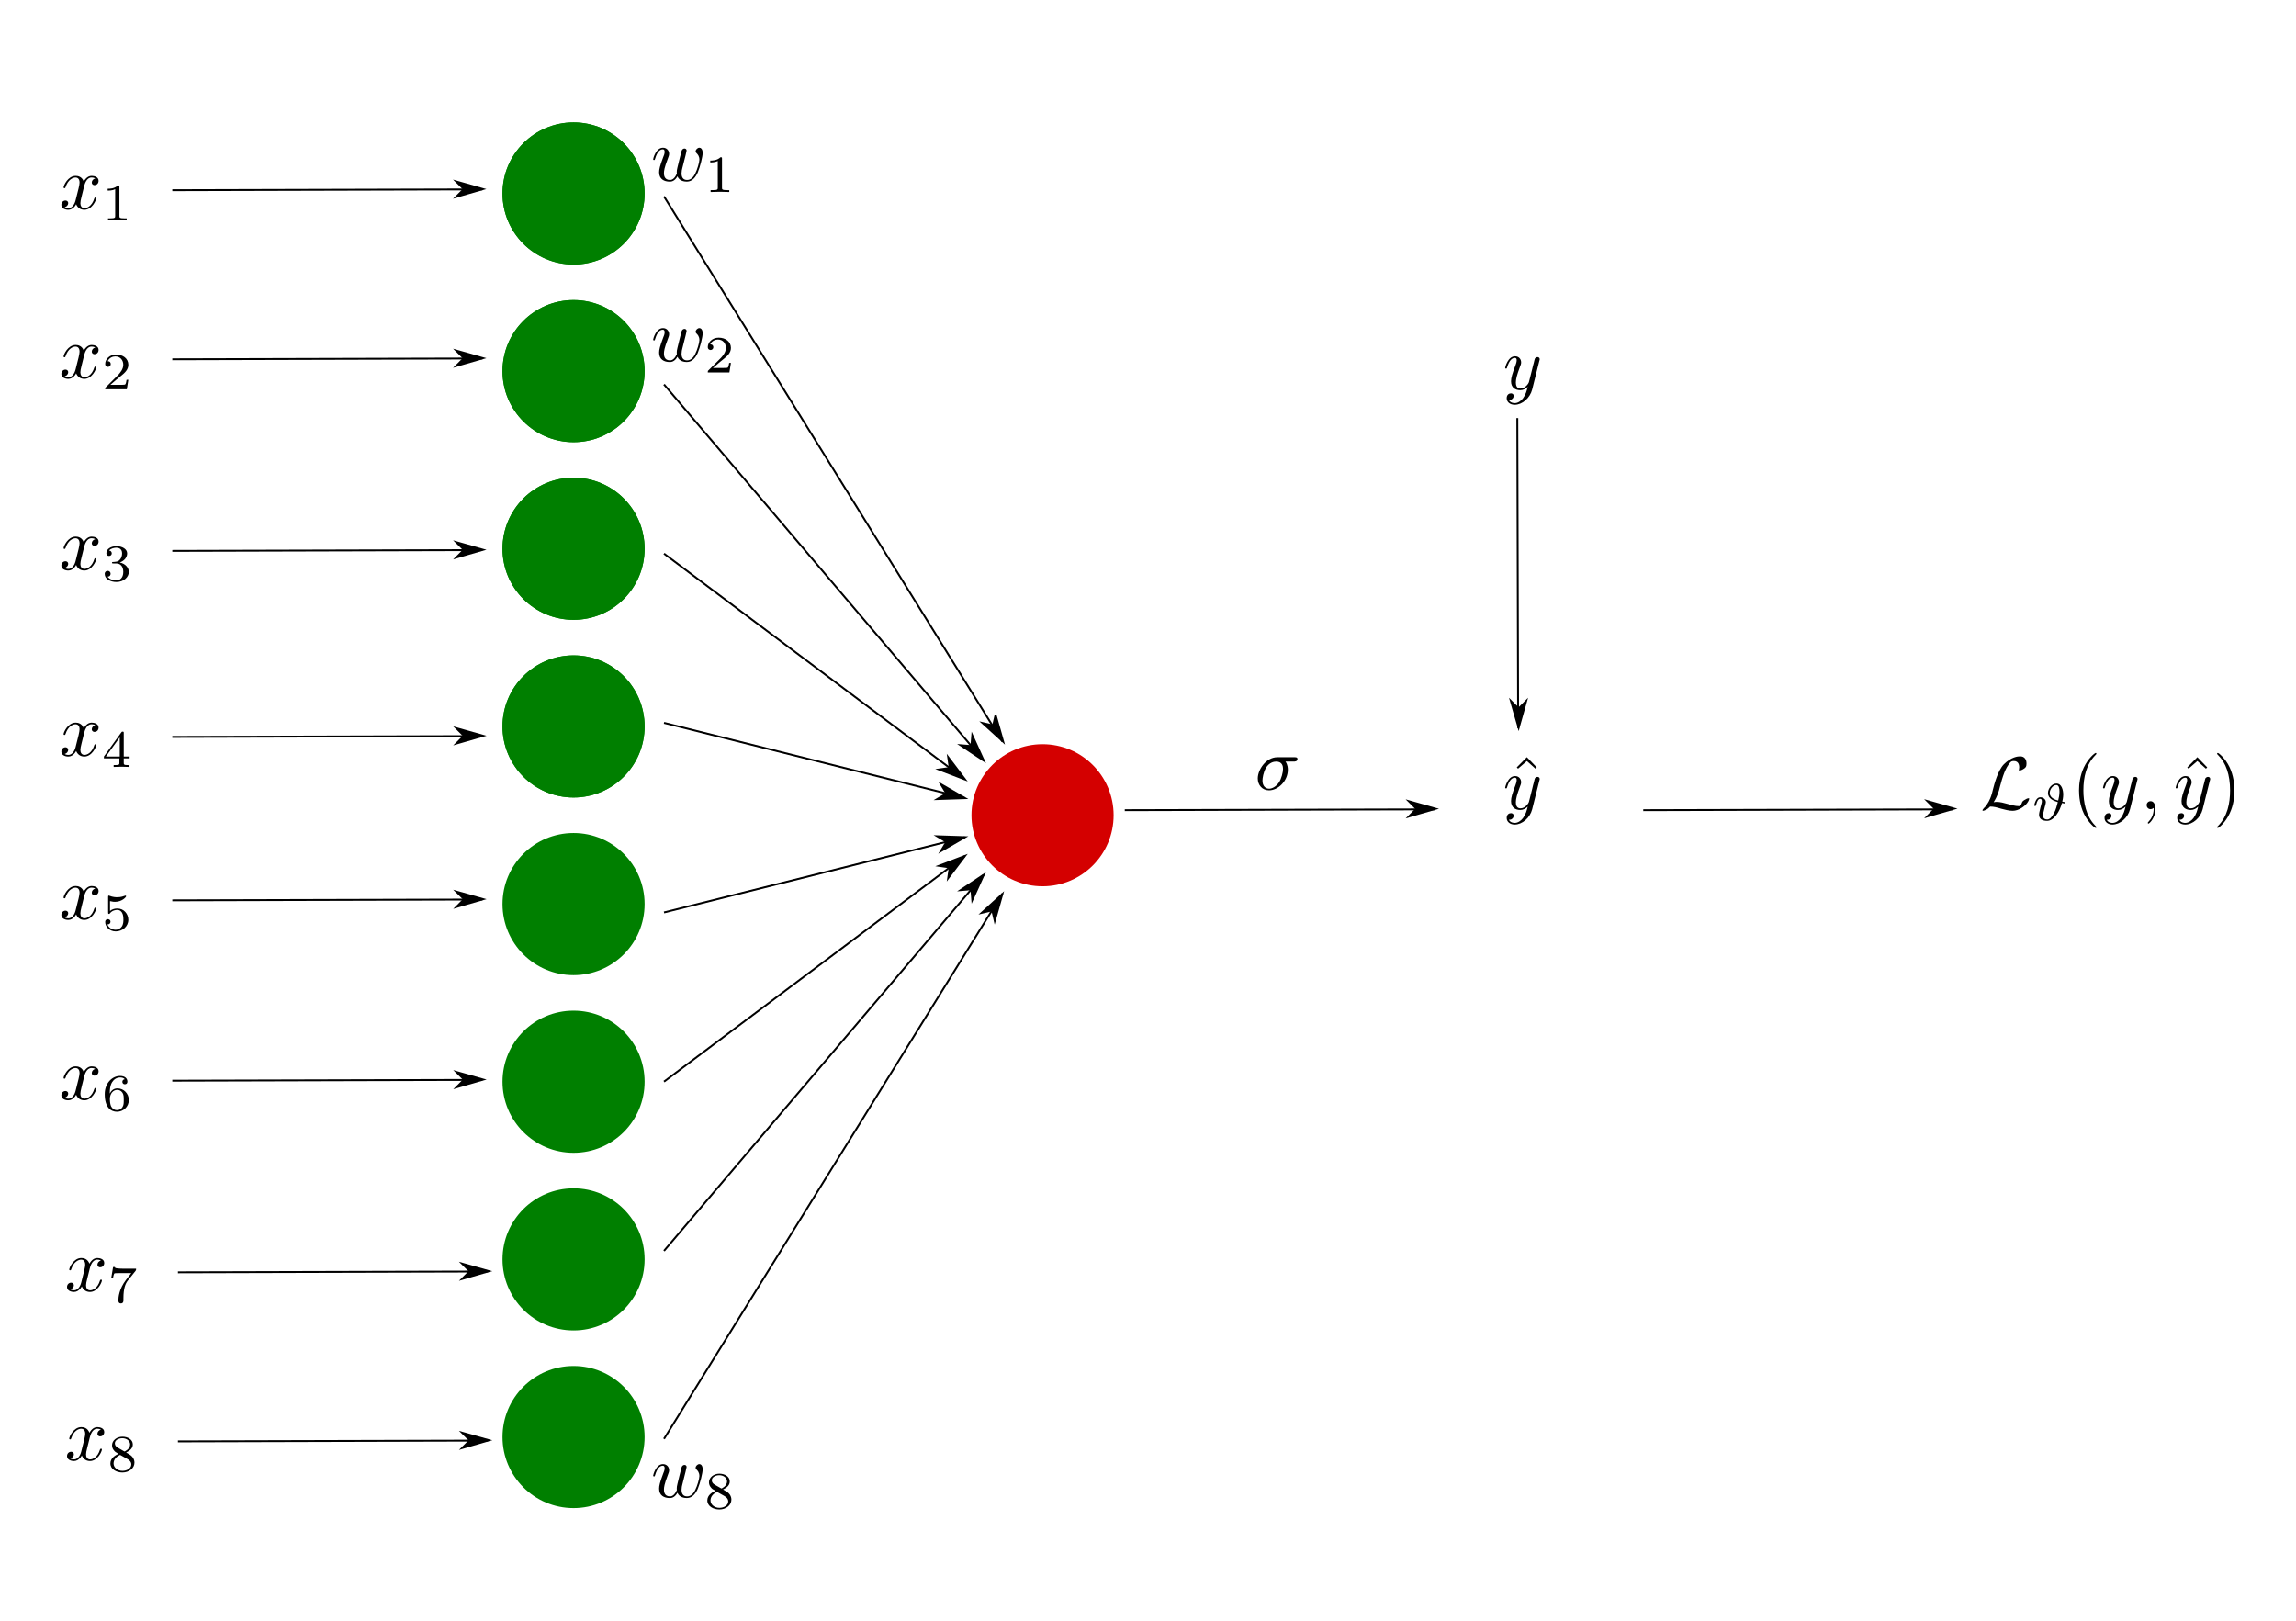 <?xml version="1.0" encoding="UTF-8" standalone="no"?>
<svg
   xmlns:dc="http://purl.org/dc/elements/1.1/"
   xmlns:cc="http://creativecommons.org/ns#"
   xmlns:rdf="http://www.w3.org/1999/02/22-rdf-syntax-ns#"
   xmlns:svg="http://www.w3.org/2000/svg"
   xmlns="http://www.w3.org/2000/svg"
   xmlns:xlink="http://www.w3.org/1999/xlink"
   xmlns:sodipodi="http://sodipodi.sourceforge.net/DTD/sodipodi-0.dtd"
   xmlns:inkscape="http://www.inkscape.org/namespaces/inkscape"
   width="8.5in"
   height="6in"
   viewBox="0 0 612 432"
   version="1.2"
   id="svg14985"
   sodipodi:docname="test.svg"
   inkscape:version="0.92.4 (5da689c313, 2019-01-14)">
  <sodipodi:namedview
     pagecolor="#ffffff"
     bordercolor="#666666"
     borderopacity="1"
     objecttolerance="10"
     gridtolerance="10"
     guidetolerance="10"
     inkscape:pageopacity="0"
     inkscape:pageshadow="2"
     inkscape:window-width="1920"
     inkscape:window-height="1017"
     id="namedview14987"
     showgrid="false"
     inkscape:zoom="0.59465202"
     inkscape:cx="181.76707"
     inkscape:cy="475.23324"
     inkscape:window-x="-8"
     inkscape:window-y="-8"
     inkscape:window-maximized="1"
     inkscape:current-layer="surface5701583"
     units="in"
     width="7.5in" />
  <defs
     id="defs14760">
    <g
       id="g14579">
      <symbol
         overflow="visible"
         id="glyph0-0"
         style="overflow:visible">
        <path
           style="stroke:none"
           d=""
           id="path14471"
           inkscape:connector-curvature="0" />
      </symbol>
      <symbol
         overflow="visible"
         id="glyph0-1"
         style="overflow:visible">
        <path
           style="stroke:none"
           d="m 0.766,-3.734 c 0.203,-0.391 0.562,-0.656 1.031,-0.656 0.594,0 1.047,0.484 1.047,1.125 0,0.719 -0.578,1.266 -1.062,1.734 -0.375,0.375 -0.766,0.75 -1.125,1.109 l -0.141,0.125 C 0.469,-0.234 0.438,-0.203 0.438,-0.125 c 0,0.047 0,0.078 0,0.125 h 2.875 L 3.516,-1.281 H 3.281 C 3.25,-1.078 3.219,-0.734 3.094,-0.656 3.047,-0.625 2.938,-0.609 2.812,-0.609 H 2.578 c -0.25,0 -0.484,0 -0.719,0 h -0.719 c 0.453,-0.422 0.922,-0.812 1.422,-1.188 0.453,-0.359 0.953,-0.812 0.953,-1.469 0,-0.953 -0.875,-1.375 -1.625,-1.375 -0.688,0 -1.453,0.484 -1.453,1.25 C 0.438,-3.156 0.594,-3 0.812,-3 c 0.203,0 0.359,-0.156 0.359,-0.359 0,-0.25 -0.203,-0.375 -0.406,-0.375 z m 0,0"
           id="path14474"
           inkscape:connector-curvature="0" />
      </symbol>
      <symbol
         overflow="visible"
         id="glyph0-2"
         style="overflow:visible">
        <path
           style="stroke:none"
           d="m 0.422,-4.766 v 0.25 c 0.094,0 0.172,0 0.266,0 0.234,0 0.469,0.031 0.469,0.281 0,0.047 -0.016,0.078 -0.016,0.125 v 3.375 c 0,0.438 -0.422,0.469 -0.719,0.469 V 0 H 2.125 v -0.266 c -0.312,0 -0.719,-0.031 -0.719,-0.5 0,-0.062 0,-0.125 0,-0.172 L 1.422,-4.453 C 1.453,-4.312 1.516,-4.188 1.578,-4.062 2.125,-2.797 2.656,-1.516 3.203,-0.234 3.234,-0.141 3.281,0 3.406,0 c 0.125,-0.016 0.172,-0.156 0.203,-0.266 0.562,-1.25 1.078,-2.531 1.625,-3.797 0.062,-0.156 0.125,-0.297 0.188,-0.453 v 3.812 c 0,0.062 0,0.109 0,0.156 0,0.266 -0.234,0.297 -0.469,0.297 -0.094,0 -0.172,-0.016 -0.25,-0.016 V 0 h 0.812 L 5.906,-0.031 H 6.438 L 6.719,0 V -0.266 C 6.641,-0.266 6.547,-0.25 6.453,-0.25 6.219,-0.25 6,-0.281 6,-0.547 v -3.562 c 0,-0.047 0,-0.078 0,-0.125 0,-0.25 0.25,-0.281 0.484,-0.281 0.078,0 0.172,0 0.234,0 v -0.25 H 5.438 c -0.094,0 -0.141,0.062 -0.188,0.141 l -0.078,0.172 c -0.469,1.156 -0.969,2.297 -1.453,3.438 C 3.672,-0.906 3.609,-0.781 3.578,-0.672 3.438,-0.969 3.328,-1.281 3.188,-1.578 2.781,-2.531 2.391,-3.484 1.984,-4.438 L 1.906,-4.609 C 1.875,-4.703 1.812,-4.766 1.719,-4.766 Z m 0,0"
           id="path14477"
           inkscape:connector-curvature="0" />
      </symbol>
      <symbol
         overflow="visible"
         id="glyph0-3"
         style="overflow:visible">
        <path
           style="stroke:none"
           d="M 0.312,-0.266 V 0 h 1.547 v -0.266 c -0.188,0 -0.5,-0.062 -0.5,-0.312 0,-0.188 0.141,-0.391 0.203,-0.578 0.094,-0.203 0.125,-0.438 0.266,-0.438 H 3.719 C 3.75,-1.5 3.797,-1.406 3.828,-1.312 c 0.062,0.188 0.156,0.391 0.234,0.578 l 0.062,0.188 c 0.016,0.031 0.016,0.062 0.016,0.094 0,0.188 -0.312,0.188 -0.516,0.188 H 3.594 V 0 H 4.438 l 0.141,-0.031 h 0.719 L 5.547,0 V -0.266 H 5.344 c -0.156,0 -0.312,0 -0.406,-0.078 C 4.844,-0.438 4.812,-0.562 4.766,-0.688 c -0.531,-1.328 -1.047,-2.672 -1.578,-4 -0.047,-0.125 -0.078,-0.281 -0.25,-0.281 -0.188,0 -0.203,0.156 -0.25,0.281 -0.5,1.266 -1.047,2.547 -1.516,3.828 -0.172,0.5 -0.469,0.594 -0.859,0.594 z m 1.516,-1.578 0.891,-2.25 0.891,2.25 z m 0,0"
           id="path14480"
           inkscape:connector-curvature="0" />
      </symbol>
      <symbol
         overflow="visible"
         id="glyph0-4"
         style="overflow:visible">
        <path
           style="stroke:none"
           d="m 0.484,-4.719 -0.156,1.609 h 0.25 C 0.609,-3.469 0.625,-3.938 0.844,-4.188 1.062,-4.453 1.469,-4.469 1.812,-4.469 h 0.344 c 0.188,0 0.359,0.016 0.359,0.219 0,0.047 0,0.094 0,0.125 v 3.578 C 2.516,-0.312 2.344,-0.281 2.188,-0.281 2.031,-0.266 1.875,-0.266 1.719,-0.266 H 1.484 V 0 H 2.594 L 2.922,-0.031 H 3.812 L 4.188,0 V -0.266 H 3.703 c -0.281,0 -0.531,-0.016 -0.531,-0.281 V -4.125 c 0,-0.031 -0.016,-0.078 -0.016,-0.125 0,-0.219 0.219,-0.219 0.391,-0.219 h 0.312 c 0.328,0 0.75,0.016 0.984,0.281 0.203,0.266 0.219,0.703 0.25,1.078 h 0.25 L 5.188,-4.719 Z m 0,0"
           id="path14483"
           inkscape:connector-curvature="0" />
      </symbol>
      <symbol
         overflow="visible"
         id="glyph0-5"
         style="overflow:visible">
        <path
           style="stroke:none"
           d="m 0.391,-4.766 v 0.25 c 0.094,0 0.188,0 0.266,0 0.25,0 0.453,0.031 0.453,0.297 v 3.562 c 0,0.031 0,0.078 0,0.125 0,0.25 -0.234,0.281 -0.469,0.281 -0.094,0 -0.188,-0.016 -0.25,-0.016 V 0 h 2.094 v -0.266 c -0.094,0 -0.188,0.016 -0.297,0.016 -0.219,0 -0.422,-0.047 -0.422,-0.312 V -2.359 H 4.094 V -0.562 c 0,0.281 -0.219,0.297 -0.5,0.297 H 3.375 V 0 H 5.484 V -0.266 C 5.391,-0.266 5.312,-0.25 5.219,-0.25 4.984,-0.25 4.75,-0.281 4.75,-0.531 c 0,-0.047 0.016,-0.094 0.016,-0.125 v -3.562 c 0,-0.266 0.219,-0.297 0.453,-0.297 0.094,0 0.188,0 0.266,0 v -0.25 H 3.375 v 0.25 c 0.109,0 0.203,0 0.297,0 0.234,0 0.422,0.031 0.422,0.297 v 1.609 H 1.766 V -4.219 C 1.766,-4.484 2,-4.516 2.281,-4.516 h 0.203 v -0.25 z m 0,0"
           id="path14486"
           inkscape:connector-curvature="0" />
      </symbol>
      <symbol
         overflow="visible"
         id="glyph0-6"
         style="overflow:visible">
        <path
           style="stroke:none"
           d="m 0.359,-4.766 v 0.25 c 0.094,0 0.203,0 0.297,0 0.25,0 0.453,0.031 0.453,0.297 v 3.672 c 0,0.25 -0.234,0.297 -0.469,0.297 -0.094,0 -0.203,-0.016 -0.281,-0.016 V 0 h 2.156 v -0.266 c -0.062,0 -0.172,0.016 -0.25,0.016 -0.297,0 -0.5,-0.031 -0.5,-0.312 v -3.656 c 0,-0.266 0.234,-0.297 0.469,-0.297 0.094,0 0.203,0 0.281,0 v -0.25 h -0.875 l -0.156,0.031 H 0.656 Z m 0,0"
           id="path14489"
           inkscape:connector-curvature="0" />
      </symbol>
      <symbol
         overflow="visible"
         id="glyph0-7"
         style="overflow:visible">
        <path
           style="stroke:none"
           d="m 0.391,-4.734 v 0.25 C 0.469,-4.484 0.562,-4.5 0.656,-4.5 c 0.25,0 0.453,0.047 0.453,0.297 0,0.031 0,0.078 0,0.125 v 3.531 C 1.109,-0.281 0.875,-0.25 0.641,-0.25 0.562,-0.25 0.469,-0.266 0.391,-0.266 V 0 h 4.375 l 0.312,-1.844 H 4.844 c -0.125,0.609 -0.203,1.328 -1,1.516 -0.234,0.062 -0.484,0.062 -0.719,0.062 H 2.047 C 1.875,-0.266 1.766,-0.297 1.766,-0.5 V -2.344 H 2.5 c 0.25,0 0.531,0.016 0.688,0.234 0.094,0.141 0.109,0.344 0.109,0.516 v 0.062 H 3.531 v -1.875 H 3.297 v 0.062 c 0,0.188 -0.016,0.375 -0.109,0.516 C 3.031,-2.609 2.75,-2.594 2.5,-2.594 H 1.766 v -1.672 c 0,-0.188 0.109,-0.219 0.266,-0.219 h 1.062 c 0.531,0 1.094,0.031 1.375,0.609 0.094,0.234 0.125,0.484 0.156,0.734 H 4.859 L 4.656,-4.734 Z m 0,0"
           id="path14492"
           inkscape:connector-curvature="0" />
      </symbol>
      <symbol
         overflow="visible"
         id="glyph0-8"
         style="overflow:visible">
        <path
           style="stroke:none"
           d="m 0.391,-4.766 v 0.25 c 0.094,0 0.188,0 0.297,0 0.219,0 0.422,0.031 0.422,0.297 V -1.5 C 1.156,-0.484 2.125,0.125 3.094,0.125 3.922,0.125 4.625,-0.547 4.75,-1.344 4.766,-1.469 4.766,-1.578 4.766,-1.703 V -4 c 0,-0.484 0.391,-0.516 0.719,-0.516 v -0.25 h -1.688 v 0.25 c 0.312,0 0.719,0.047 0.719,0.516 v 2.266 c 0,0.766 -0.422,1.609 -1.5,1.609 -0.562,0 -1.016,-0.375 -1.188,-0.922 -0.047,-0.219 -0.062,-0.438 -0.062,-0.656 V -4.219 c 0,-0.266 0.219,-0.297 0.453,-0.297 0.094,0 0.188,0 0.266,0 v -0.25 z m 0,0"
           id="path14495"
           inkscape:connector-curvature="0" />
      </symbol>
      <symbol
         overflow="visible"
         id="glyph0-9"
         style="overflow:visible">
        <path
           style="stroke:none"
           d="m 0.391,-4.766 v 0.25 c 0.094,0 0.188,0 0.266,0 0.25,0 0.453,0.031 0.453,0.297 v 3.562 c 0,0.031 0,0.078 0,0.125 0,0.25 -0.219,0.281 -0.453,0.281 -0.094,0 -0.188,-0.016 -0.266,-0.016 V 0 h 2.094 V -0.266 C 2.406,-0.266 2.312,-0.25 2.219,-0.25 1.984,-0.25 1.766,-0.281 1.766,-0.531 v -1.125 c 0,-0.109 0.172,-0.203 0.266,-0.281 l 0.422,-0.359 c 0.078,-0.078 0.188,-0.141 0.25,-0.219 0.125,0.156 0.25,0.328 0.375,0.484 0.344,0.438 0.672,0.891 1.031,1.328 0.047,0.078 0.109,0.156 0.125,0.234 C 4.234,-0.266 4,-0.266 3.875,-0.266 V 0 h 0.844 l 0.141,-0.031 h 0.625 L 5.703,0 v -0.266 c -0.156,0 -0.328,0 -0.469,-0.062 -0.266,-0.125 -0.453,-0.469 -0.656,-0.734 -0.422,-0.547 -0.844,-1.078 -1.25,-1.641 l -0.109,-0.125 C 3.203,-2.844 3.172,-2.875 3.172,-2.906 c 0,-0.047 0.375,-0.328 0.547,-0.469 0.203,-0.172 0.406,-0.344 0.609,-0.516 0.391,-0.344 0.75,-0.625 1.281,-0.625 v -0.25 H 4.844 L 4.328,-4.75 4.047,-4.766 v 0.25 c 0.125,0 0.266,0.062 0.266,0.203 v 0.031 C 4.25,-4.078 4.016,-3.953 3.875,-3.828 c -0.719,0.594 -1.406,1.188 -2.109,1.797 v -2.172 c 0,-0.281 0.234,-0.312 0.484,-0.312 h 0.234 v -0.25 z m 0,0"
           id="path14498"
           inkscape:connector-curvature="0" />
      </symbol>
      <symbol
         overflow="visible"
         id="glyph0-10"
         style="overflow:visible">
        <path
           style="stroke:none"
           d="m 0.391,-4.766 v 0.25 c 0.094,0 0.188,0 0.266,0 0.25,0 0.453,0.031 0.453,0.297 v 3.562 c 0,0.031 0,0.078 0,0.125 0,0.25 -0.234,0.281 -0.469,0.281 -0.094,0 -0.188,-0.016 -0.25,-0.016 V 0 h 3.938 L 4.531,-1.844 H 4.297 c -0.078,0.75 -0.219,1.578 -1.578,1.578 H 2.047 c -0.156,0 -0.281,-0.016 -0.281,-0.219 V -4.219 c 0,-0.266 0.234,-0.297 0.453,-0.297 0.078,0 0.156,0 0.203,0 h 0.25 v -0.25 h -1 l -0.156,0.031 H 0.688 Z m 0,0"
           id="path14501"
           inkscape:connector-curvature="0" />
      </symbol>
      <symbol
         overflow="visible"
         id="glyph0-11"
         style="overflow:visible">
        <path
           style="stroke:none"
           d="M 3.031,-4.906 C 2.172,-4.797 1.391,-4.484 0.891,-3.719 0.625,-3.328 0.484,-2.859 0.484,-2.391 0.484,-0.984 1.719,0.125 3.156,0.125 4,0.125 4.859,-0.359 5.125,-1.203 c 0.031,-0.125 0.047,-0.266 0.062,-0.406 v -0.031 c 0,-0.078 -0.031,-0.141 -0.109,-0.141 -0.156,0 -0.109,0.125 -0.125,0.219 C 4.875,-0.703 4.094,-0.125 3.25,-0.125 2.703,-0.125 2.156,-0.344 1.781,-0.734 1.375,-1.172 1.219,-1.781 1.219,-2.375 c 0,-0.531 0.109,-1.062 0.422,-1.5 C 2,-4.359 2.625,-4.656 3.219,-4.656 c 0.875,0 1.562,0.688 1.703,1.516 C 4.938,-3.031 4.906,-2.906 5.062,-2.906 c 0.109,0 0.125,-0.047 0.125,-0.125 v -1.75 c 0,-0.062 0,-0.125 -0.094,-0.125 -0.172,0 -0.406,0.594 -0.5,0.594 C 4.562,-4.312 4.5,-4.391 4.453,-4.422 4.094,-4.719 3.656,-4.906 3.172,-4.906 c -0.047,0 -0.094,0 -0.141,0 z m 0,0"
           id="path14504"
           inkscape:connector-curvature="0" />
      </symbol>
      <symbol
         overflow="visible"
         id="glyph0-12"
         style="overflow:visible">
        <path
           style="stroke:none"
           d="M 0.672,-4.766 0.594,-3.156 h 0.234 c 0.016,-0.375 0.109,-0.766 0.375,-1.031 0.312,-0.297 0.766,-0.328 1.188,-0.328 h 1.156 c -0.109,0.125 -0.188,0.25 -0.281,0.375 l -0.531,0.75 c -0.531,0.75 -1.062,1.484 -1.578,2.234 l -0.562,0.766 C 0.531,-0.297 0.484,-0.25 0.484,-0.141 0.484,-0.031 0.531,0 0.641,0 H 4.25 L 4.375,-1.906 H 4.141 C 4.125,-1.438 4.062,-0.938 3.734,-0.609 3.391,-0.297 2.906,-0.281 2.469,-0.281 h -1.188 c 1,-1.359 1.938,-2.75 2.938,-4.109 0.047,-0.078 0.109,-0.156 0.109,-0.25 0,-0.094 -0.062,-0.125 -0.156,-0.125 z m 0,0"
           id="path14507"
           inkscape:connector-curvature="0" />
      </symbol>
      <symbol
         overflow="visible"
         id="glyph1-0"
         style="overflow:visible">
        <path
           style="stroke:none"
           d=""
           id="path14510"
           inkscape:connector-curvature="0" />
      </symbol>
      <symbol
         overflow="visible"
         id="glyph1-1"
         style="overflow:visible">
        <path
           style="stroke:none"
           d="M 2.5,-6.922 1.156,-5.562 1.328,-5.391 2.5,-6.406 3.641,-5.391 3.812,-5.562 Z m 0,0"
           id="path14513"
           inkscape:connector-curvature="0" />
      </symbol>
      <symbol
         overflow="visible"
         id="glyph1-2"
         style="overflow:visible">
        <path
           style="stroke:none"
           d="m 3.297,2.391 c 0,-0.031 0,-0.047 -0.172,-0.219 C 1.891,0.922 1.562,-0.969 1.562,-2.5 c 0,-1.734 0.375,-3.469 1.609,-4.703 0.125,-0.125 0.125,-0.141 0.125,-0.172 0,-0.078 -0.031,-0.109 -0.094,-0.109 -0.109,0 -1,0.688 -1.594,1.953 -0.5,1.094 -0.625,2.203 -0.625,3.031 0,0.781 0.109,1.984 0.656,3.125 C 2.25,1.844 3.094,2.5 3.203,2.5 c 0.062,0 0.094,-0.031 0.094,-0.109 z m 0,0"
           id="path14516"
           inkscape:connector-curvature="0" />
      </symbol>
      <symbol
         overflow="visible"
         id="glyph1-3"
         style="overflow:visible">
        <path
           style="stroke:none"
           d="m 2.875,-2.5 c 0,-0.766 -0.109,-1.969 -0.656,-3.109 -0.594,-1.219 -1.453,-1.875 -1.547,-1.875 -0.062,0 -0.109,0.047 -0.109,0.109 0,0.031 0,0.047 0.188,0.234 0.984,0.984 1.547,2.562 1.547,4.641 0,1.719 -0.359,3.469 -1.594,4.719 C 0.562,2.344 0.562,2.359 0.562,2.391 0.562,2.453 0.609,2.5 0.672,2.5 0.766,2.5 1.672,1.812 2.25,0.547 2.766,-0.547 2.875,-1.656 2.875,-2.5 Z m 0,0"
           id="path14519"
           inkscape:connector-curvature="0" />
      </symbol>
      <symbol
         overflow="visible"
         id="glyph2-0"
         style="overflow:visible">
        <path
           style="stroke:none"
           d=""
           id="path14522"
           inkscape:connector-curvature="0" />
      </symbol>
      <symbol
         overflow="visible"
         id="glyph2-1"
         style="overflow:visible">
        <path
           style="stroke:none"
           d="m 4.844,-3.797 c 0.047,-0.141 0.047,-0.156 0.047,-0.234 0,-0.172 -0.141,-0.266 -0.297,-0.266 -0.094,0 -0.25,0.062 -0.344,0.203 -0.016,0.062 -0.109,0.359 -0.141,0.547 -0.078,0.25 -0.141,0.531 -0.203,0.797 l -0.453,1.797 c -0.031,0.141 -0.469,0.844 -1.125,0.844 -0.5,0 -0.609,-0.438 -0.609,-0.812 C 1.719,-1.375 1.891,-2 2.219,-2.875 2.375,-3.281 2.422,-3.391 2.422,-3.594 c 0,-0.438 -0.312,-0.812 -0.812,-0.812 -0.953,0 -1.312,1.453 -1.312,1.531 0,0.109 0.094,0.109 0.109,0.109 0.109,0 0.109,-0.031 0.156,-0.188 0.281,-0.938 0.672,-1.234 1.016,-1.234 0.078,0 0.25,0 0.25,0.312 0,0.25 -0.109,0.516 -0.172,0.703 -0.406,1.062 -0.578,1.625 -0.578,2.094 0,0.891 0.625,1.188 1.219,1.188 0.391,0 0.719,-0.172 1,-0.453 -0.125,0.516 -0.25,1.016 -0.641,1.547 -0.266,0.328 -0.641,0.625 -1.094,0.625 -0.141,0 -0.594,-0.031 -0.766,-0.422 0.156,0 0.297,0 0.422,-0.125 C 1.328,1.203 1.422,1.062 1.422,0.875 1.422,0.562 1.156,0.531 1.062,0.531 0.828,0.531 0.5,0.688 0.5,1.172 c 0,0.5 0.438,0.875 1.062,0.875 1.016,0 2.047,-0.906 2.328,-2.031 z m 0,0"
           id="path14525"
           inkscape:connector-curvature="0" />
      </symbol>
      <symbol
         overflow="visible"
         id="glyph2-2"
         style="overflow:visible">
        <path
           style="stroke:none"
           d="m 2.031,-0.016 c 0,-0.656 -0.25,-1.047 -0.641,-1.047 -0.328,0 -0.531,0.25 -0.531,0.531 C 0.859,-0.266 1.062,0 1.391,0 1.5,0 1.641,-0.047 1.734,-0.125 1.766,-0.156 1.781,-0.156 1.781,-0.156 c 0.016,0 0.016,0 0.016,0.141 0,0.75 -0.344,1.344 -0.672,1.672 -0.109,0.109 -0.109,0.125 -0.109,0.156 0,0.078 0.047,0.109 0.094,0.109 0.109,0 0.922,-0.766 0.922,-1.938 z m 0,0"
           id="path14528"
           inkscape:connector-curvature="0" />
      </symbol>
      <symbol
         overflow="visible"
         id="glyph2-3"
         style="overflow:visible">
        <path
           style="stroke:none"
           d="M 4.609,-3.375 C 4.656,-3.594 4.75,-3.969 4.75,-4.031 c 0,-0.172 -0.141,-0.266 -0.281,-0.266 -0.125,0 -0.297,0.078 -0.375,0.281 -0.031,0.062 -0.5,1.969 -0.562,2.234 C 3.453,-1.484 3.438,-1.312 3.438,-1.125 c 0,0.109 0,0.125 0.016,0.172 -0.234,0.531 -0.531,0.844 -0.922,0.844 -0.797,0 -0.797,-0.734 -0.797,-0.906 0,-0.312 0.047,-0.703 0.516,-1.938 0.109,-0.297 0.172,-0.438 0.172,-0.641 0,-0.438 -0.328,-0.812 -0.812,-0.812 -0.953,0 -1.312,1.453 -1.312,1.531 0,0.109 0.094,0.109 0.109,0.109 0.109,0 0.109,-0.031 0.156,-0.188 C 0.844,-3.875 1.219,-4.188 1.578,-4.188 c 0.094,0 0.25,0.016 0.25,0.328 0,0.25 -0.109,0.531 -0.188,0.703 -0.438,1.172 -0.547,1.625 -0.547,2.016 0,0.906 0.656,1.25 1.406,1.25 0.172,0 0.641,0 1.031,-0.703 0.266,0.641 0.953,0.703 1.25,0.703 0.75,0 1.188,-0.625 1.453,-1.219 0.328,-0.781 0.656,-2.125 0.656,-2.594 0,-0.547 -0.266,-0.703 -0.438,-0.703 -0.25,0 -0.5,0.266 -0.5,0.484 0,0.125 0.062,0.188 0.141,0.266 0.109,0.109 0.359,0.359 0.359,0.844 0,0.344 -0.281,1.312 -0.547,1.828 -0.25,0.531 -0.609,0.875 -1.094,0.875 -0.469,0 -0.734,-0.297 -0.734,-0.875 0,-0.266 0.062,-0.578 0.109,-0.719 z m 0,0"
           id="path14531"
           inkscape:connector-curvature="0" />
      </symbol>
      <symbol
         overflow="visible"
         id="glyph2-4"
         style="overflow:visible">
        <path
           style="stroke:none"
           d="m 5.156,-3.719 c 0.141,0 0.5,0 0.5,-0.344 0,-0.234 -0.219,-0.234 -0.391,-0.234 h -2.281 c -1.5,0 -2.609,1.641 -2.609,2.828 0,0.875 0.594,1.578 1.5,1.578 1.172,0 2.5,-1.203 2.5,-2.734 0,-0.172 0,-0.656 -0.312,-1.094 z M 1.891,-0.109 C 1.391,-0.109 1,-0.469 1,-1.188 c 0,-0.297 0.109,-1.109 0.469,-1.703 0.422,-0.688 1.016,-0.828 1.359,-0.828 0.828,0 0.906,0.656 0.906,0.969 0,0.469 -0.203,1.281 -0.531,1.797 -0.391,0.578 -0.938,0.844 -1.312,0.844 z m 0,0"
           id="path14534"
           inkscape:connector-curvature="0" />
      </symbol>
      <symbol
         overflow="visible"
         id="glyph2-5"
         style="overflow:visible">
        <path
           style="stroke:none"
           d="M 3.328,-3.016 C 3.391,-3.266 3.625,-4.188 4.312,-4.188 c 0.047,0 0.297,0 0.5,0.125 C 4.531,-4 4.344,-3.766 4.344,-3.516 c 0,0.156 0.109,0.344 0.375,0.344 0.219,0 0.531,-0.172 0.531,-0.578 0,-0.516 -0.578,-0.656 -0.922,-0.656 -0.578,0 -0.922,0.531 -1.047,0.75 -0.25,-0.656 -0.781,-0.75 -1.078,-0.75 -1.031,0 -1.609,1.281 -1.609,1.531 0,0.109 0.109,0.109 0.125,0.109 0.078,0 0.109,-0.031 0.125,-0.109 0.344,-1.062 1,-1.312 1.344,-1.312 0.188,0 0.531,0.094 0.531,0.672 0,0.312 -0.172,0.969 -0.531,2.375 -0.156,0.609 -0.516,1.031 -0.953,1.031 -0.062,0 -0.281,0 -0.5,-0.125 0.25,-0.062 0.469,-0.266 0.469,-0.547 0,-0.266 -0.219,-0.344 -0.359,-0.344 -0.312,0 -0.547,0.25 -0.547,0.578 0,0.453 0.484,0.656 0.922,0.656 0.672,0 1.031,-0.703 1.047,-0.75 0.125,0.359 0.484,0.75 1.078,0.75 1.031,0 1.594,-1.281 1.594,-1.531 0,-0.109 -0.078,-0.109 -0.109,-0.109 -0.094,0 -0.109,0.047 -0.141,0.109 -0.328,1.078 -1,1.312 -1.312,1.312 -0.391,0 -0.547,-0.312 -0.547,-0.656 0,-0.219 0.047,-0.438 0.156,-0.875 z m 0,0"
           id="path14537"
           inkscape:connector-curvature="0" />
      </symbol>
      <symbol
         overflow="visible"
         id="glyph3-0"
         style="overflow:visible">
        <path
           style="stroke:none"
           d=""
           id="path14540"
           inkscape:connector-curvature="0" />
      </symbol>
      <symbol
         overflow="visible"
         id="glyph3-1"
         style="overflow:visible">
        <path
           style="stroke:none"
           d="M 1.797,-0.922 C 2.328,-1.766 2.5,-2.406 2.625,-2.938 2.984,-4.312 3.359,-5.5 3.984,-6.188 4.094,-6.312 4.172,-6.406 4.5,-6.406 c 0.688,0 0.703,0.688 0.703,0.828 0,0.172 -0.047,0.312 -0.047,0.359 0,0.078 0.062,0.078 0.062,0.078 0.172,0 0.438,-0.109 0.688,-0.297 0.172,-0.141 0.266,-0.234 0.266,-0.641 0,-0.547 -0.281,-0.953 -0.844,-0.953 -0.312,0 -1.188,0.078 -2.172,1.062 -0.797,0.828 -1.266,2.625 -1.453,3.359 -0.172,0.703 -0.25,1 -0.562,1.609 -0.062,0.109 -0.328,0.547 -0.469,0.688 C 0.406,-0.062 0.312,0.109 0.312,0.156 c 0,0.016 0.016,0.062 0.094,0.062 0.031,0 0.234,-0.047 0.5,-0.203 0.172,-0.109 0.188,-0.125 0.422,-0.359 0.5,0 0.844,0.094 1.469,0.281 0.516,0.125 1.016,0.281 1.531,0.281 0.812,0 1.625,-0.609 1.938,-1.047 C 6.469,-1.094 6.531,-1.344 6.531,-1.375 c 0,-0.078 -0.062,-0.078 -0.078,-0.078 -0.156,0 -0.391,0.125 -0.562,0.234 C 5.625,-1.047 5.609,-0.984 5.547,-0.812 5.5,-0.656 5.438,-0.578 5.391,-0.516 5.312,-0.406 5.297,-0.406 5.156,-0.406 4.672,-0.406 4.172,-0.547 3.516,-0.734 3.234,-0.812 2.688,-0.969 2.188,-0.969 c -0.125,0 -0.266,0.016 -0.391,0.047 z m 0,0"
           id="path14543"
           inkscape:connector-curvature="0" />
      </symbol>
      <symbol
         overflow="visible"
         id="glyph4-0"
         style="overflow:visible">
        <path
           style="stroke:none"
           d=""
           id="path14546"
           inkscape:connector-curvature="0" />
      </symbol>
      <symbol
         overflow="visible"
         id="glyph4-1"
         style="overflow:visible">
        <path
           style="stroke:none"
           d="m 4.062,-2.5 c 0.125,-0.516 0.125,-0.859 0.125,-0.938 C 4.188,-4 4,-4.906 3.281,-4.906 c -0.578,0 -1.125,0.625 -1.125,1.266 0,0.75 0.766,1.047 1.312,1.203 -0.125,0.469 -0.266,1.047 -0.516,1.484 C 2.641,-0.406 2.391,-0.125 2.062,-0.125 1.562,-0.125 1.5,-0.453 1.5,-0.672 c 0,-0.188 0.031,-0.312 0.188,-0.938 0.016,-0.062 0.062,-0.281 0.109,-0.406 0.031,-0.125 0.078,-0.312 0.078,-0.406 0,-0.391 -0.359,-0.656 -0.75,-0.656 -0.266,0 -0.438,0.188 -0.547,0.375 -0.141,0.234 -0.25,0.656 -0.25,0.703 0,0.078 0.094,0.078 0.125,0.078 0.094,0 0.094,-0.016 0.141,-0.203 0.109,-0.406 0.25,-0.75 0.516,-0.75 0.188,0 0.234,0.156 0.234,0.344 0,0.125 -0.016,0.172 -0.062,0.344 L 1.172,-1.781 C 1.156,-1.672 1.062,-1.312 1.047,-1.25 1.016,-1.094 0.969,-0.922 0.969,-0.766 c 0,0.656 0.547,0.828 1.078,0.828 0.922,0 1.703,-1.312 1.969,-2.375 0.125,0.031 0.312,0.062 0.359,0.062 0.062,0 0.078,-0.078 0.078,-0.109 0,-0.062 -0.047,-0.078 -0.156,-0.094 z M 3.516,-2.641 c -0.312,-0.078 -1.125,-0.328 -1.125,-1 0,-0.516 0.438,-1.062 0.875,-1.062 0.344,0 0.422,0.438 0.422,0.875 0,0.406 -0.078,0.828 -0.172,1.188 z m 0,0"
           id="path14549"
           inkscape:connector-curvature="0" />
      </symbol>
      <symbol
         overflow="visible"
         id="glyph5-0"
         style="overflow:visible">
        <path
           style="stroke:none"
           d=""
           id="path14552"
           inkscape:connector-curvature="0" />
      </symbol>
      <symbol
         overflow="visible"
         id="glyph5-1"
         style="overflow:visible">
        <path
           style="stroke:none"
           d="m 2.328,-4.438 c 0,-0.188 0,-0.188 -0.203,-0.188 -0.453,0.438 -1.078,0.438 -1.359,0.438 v 0.25 c 0.156,0 0.625,0 1,-0.188 v 3.547 c 0,0.234 0,0.328 -0.688,0.328 H 0.812 V 0 c 0.125,0 0.984,-0.031 1.234,-0.031 0.219,0 1.094,0.031 1.25,0.031 V -0.25 H 3.031 c -0.703,0 -0.703,-0.094 -0.703,-0.328 z m 0,0"
           id="path14555"
           inkscape:connector-curvature="0" />
      </symbol>
      <symbol
         overflow="visible"
         id="glyph5-2"
         style="overflow:visible">
        <path
           style="stroke:none"
           d="M 3.516,-1.266 H 3.281 c -0.016,0.156 -0.094,0.562 -0.188,0.625 C 3.047,-0.594 2.516,-0.594 2.406,-0.594 H 1.125 c 0.734,-0.641 0.984,-0.844 1.391,-1.172 0.516,-0.406 1,-0.844 1,-1.5 0,-0.844 -0.734,-1.359 -1.625,-1.359 -0.859,0 -1.453,0.609 -1.453,1.25 0,0.344 0.297,0.391 0.375,0.391 0.156,0 0.359,-0.125 0.359,-0.375 0,-0.125 -0.047,-0.375 -0.406,-0.375 C 0.984,-4.219 1.453,-4.375 1.781,-4.375 c 0.703,0 1.062,0.547 1.062,1.109 0,0.609 -0.438,1.078 -0.656,1.328 L 0.516,-0.266 C 0.438,-0.203 0.438,-0.188 0.438,0 h 2.875 z m 0,0"
           id="path14558"
           inkscape:connector-curvature="0" />
      </symbol>
      <symbol
         overflow="visible"
         id="glyph5-3"
         style="overflow:visible">
        <path
           style="stroke:none"
           d="m 2.469,-2.516 c 0.547,-0.266 0.891,-0.594 0.891,-1.078 0,-0.672 -0.703,-1.031 -1.375,-1.031 -0.766,0 -1.391,0.5 -1.391,1.156 0,0.328 0.156,0.562 0.281,0.703 0.125,0.156 0.172,0.188 0.578,0.422 C 1.062,-2.172 0.375,-1.797 0.375,-1.062 c 0,0.766 0.797,1.203 1.594,1.203 0.891,0 1.609,-0.562 1.609,-1.312 0,-0.469 -0.266,-0.859 -0.672,-1.094 -0.094,-0.062 -0.328,-0.188 -0.438,-0.25 z m -1.125,-0.656 c -0.188,-0.109 -0.375,-0.297 -0.375,-0.562 0,-0.438 0.5,-0.688 1,-0.688 0.547,0 1.031,0.344 1.031,0.828 0,0.625 -0.734,0.938 -0.734,0.938 -0.016,0 -0.031,0 -0.078,-0.031 z m 0.328,0.969 0.969,0.547 c 0.172,0.109 0.516,0.312 0.516,0.719 0,0.531 -0.578,0.859 -1.172,0.859 -0.641,0 -1.188,-0.422 -1.188,-0.984 0,-0.516 0.375,-0.922 0.875,-1.141 z m 0,0"
           id="path14561"
           inkscape:connector-curvature="0" />
      </symbol>
      <symbol
         overflow="visible"
         id="glyph5-4"
         style="overflow:visible">
        <path
           style="stroke:none"
           d="m 3.688,-1.141 v -0.25 H 2.906 V -4.5 c 0,-0.141 0,-0.203 -0.141,-0.203 -0.094,0 -0.125,0 -0.188,0.109 l -2.312,3.203 v 0.25 h 2.062 v 0.562 c 0,0.25 0,0.328 -0.578,0.328 H 1.562 V 0 C 1.922,-0.016 2.359,-0.031 2.609,-0.031 2.875,-0.031 3.312,-0.016 3.672,0 v -0.25 h -0.188 C 2.906,-0.25 2.906,-0.328 2.906,-0.578 v -0.562 z M 2.375,-3.938 v 2.547 H 0.531 Z m 0,0"
           id="path14564"
           inkscape:connector-curvature="0" />
      </symbol>
      <symbol
         overflow="visible"
         id="glyph5-5"
         style="overflow:visible">
        <path
           style="stroke:none"
           d="m 1.906,-2.328 c 0.547,0 0.938,0.375 0.938,1.125 0,0.859 -0.516,1.125 -0.906,1.125 -0.281,0 -0.906,-0.078 -1.188,-0.5 0.328,0 0.406,-0.234 0.406,-0.391 0,-0.219 -0.172,-0.375 -0.391,-0.375 -0.188,0 -0.391,0.125 -0.391,0.406 0,0.656 0.719,1.078 1.562,1.078 0.969,0 1.641,-0.656 1.641,-1.344 0,-0.547 -0.438,-1.094 -1.203,-1.25 0.719,-0.266 0.984,-0.781 0.984,-1.219 0,-0.547 -0.625,-0.953 -1.406,-0.953 -0.766,0 -1.359,0.375 -1.359,0.938 0,0.234 0.156,0.359 0.359,0.359 0.219,0 0.359,-0.156 0.359,-0.344 0,-0.203 -0.141,-0.359 -0.359,-0.375 0.25,-0.297 0.719,-0.375 0.984,-0.375 0.312,0 0.75,0.156 0.75,0.75 0,0.297 -0.094,0.625 -0.281,0.828 -0.219,0.266 -0.422,0.281 -0.766,0.312 -0.172,0.016 -0.188,0.016 -0.219,0.016 -0.016,0 -0.078,0.016 -0.078,0.094 0,0.094 0.062,0.094 0.188,0.094 z m 0,0"
           id="path14567"
           inkscape:connector-curvature="0" />
      </symbol>
      <symbol
         overflow="visible"
         id="glyph5-6"
         style="overflow:visible">
        <path
           style="stroke:none"
           d="m 1.078,-3.891 c 0.359,0.094 0.562,0.094 0.672,0.094 0.922,0 1.469,-0.625 1.469,-0.734 0,-0.078 -0.047,-0.094 -0.078,-0.094 -0.016,0 -0.031,0 -0.062,0.016 -0.172,0.062 -0.531,0.203 -1.047,0.203 -0.203,0 -0.562,-0.016 -1.016,-0.188 C 0.938,-4.625 0.922,-4.625 0.922,-4.625 c -0.094,0 -0.094,0.078 -0.094,0.188 v 2.047 c 0,0.125 0,0.203 0.109,0.203 0.062,0 0.078,0 0.141,-0.094 0.297,-0.375 0.734,-0.438 0.969,-0.438 0.422,0 0.609,0.328 0.641,0.391 0.125,0.234 0.172,0.5 0.172,0.906 0,0.203 0,0.609 -0.219,0.922 -0.172,0.25 -0.469,0.422 -0.812,0.422 -0.453,0 -0.922,-0.25 -1.094,-0.719 0.266,0.016 0.406,-0.156 0.406,-0.344 0,-0.297 -0.266,-0.344 -0.359,-0.344 0,0 -0.344,0 -0.344,0.375 0,0.625 0.578,1.25 1.406,1.25 0.891,0 1.672,-0.656 1.672,-1.547 0,-0.781 -0.594,-1.5 -1.453,-1.5 -0.312,0 -0.672,0.062 -0.984,0.328 z m 0,0"
           id="path14570"
           inkscape:connector-curvature="0" />
      </symbol>
      <symbol
         overflow="visible"
         id="glyph5-7"
         style="overflow:visible">
        <path
           style="stroke:none"
           d="m 1.047,-2.281 c 0,-0.562 0.047,-1.078 0.312,-1.516 0.234,-0.375 0.609,-0.625 1.062,-0.625 0.203,0 0.484,0.047 0.625,0.234 C 2.875,-4.172 2.719,-4.047 2.719,-3.844 c 0,0.172 0.125,0.328 0.328,0.328 0.219,0 0.344,-0.141 0.344,-0.344 0,-0.406 -0.297,-0.766 -0.984,-0.766 -1,0 -2.031,0.922 -2.031,2.422 0,1.797 0.844,2.344 1.625,2.344 0.844,0 1.578,-0.656 1.578,-1.562 0,-0.891 -0.703,-1.547 -1.516,-1.547 -0.562,0 -0.859,0.375 -1.016,0.688 z M 2,-0.078 c -0.359,0 -0.625,-0.203 -0.781,-0.516 C 1.125,-0.797 1.062,-1.156 1.062,-1.562 c 0,-0.688 0.406,-1.203 0.969,-1.203 0.312,0 0.531,0.125 0.703,0.375 0.172,0.266 0.172,0.562 0.172,0.969 0,0.391 0,0.688 -0.188,0.969 -0.156,0.234 -0.391,0.375 -0.719,0.375 z m 0,0"
           id="path14573"
           inkscape:connector-curvature="0" />
      </symbol>
      <symbol
         overflow="visible"
         id="glyph5-8"
         style="overflow:visible">
        <path
           style="stroke:none"
           d="m 3.734,-4.203 c 0.062,-0.094 0.062,-0.109 0.062,-0.281 H 1.969 C 1.688,-4.484 1.609,-4.5 1.359,-4.516 1,-4.547 0.984,-4.594 0.969,-4.703 H 0.734 l -0.25,1.484 H 0.719 c 0.016,-0.109 0.094,-0.562 0.203,-0.641 0.047,-0.031 0.625,-0.031 0.719,-0.031 H 3.156 c -0.219,0.281 -0.578,0.719 -0.719,0.922 -0.906,1.188 -1,2.297 -1,2.703 0,0.078 0,0.406 0.328,0.406 0.344,0 0.344,-0.312 0.344,-0.406 v -0.281 c 0,-1.344 0.281,-1.969 0.578,-2.344 z m 0,0"
           id="path14576"
           inkscape:connector-curvature="0" />
      </symbol>
    </g>
    <clipPath
       id="clip1">
      <path
         d="M 118,117 H 595.277 V 841.891 H 118 Z m 0,0"
         id="path14581"
         inkscape:connector-curvature="0" />
    </clipPath>
    <clipPath
       id="clip2">
      <rect
         x="0"
         y="0"
         width="478"
         height="725"
         id="rect14584" />
    </clipPath>
    <g
       id="surface5701587"
       clip-path="url(#clip2)">
      <path
         style="fill:#d40000;fill-opacity:1;fill-rule:nonzero;stroke:none"
         d="m 242.559,256.863 c 0,5.227 -4.234,9.457 -9.457,9.457 -5.223,0 -9.457,-4.23 -9.457,-9.457 0,-5.219 4.234,-9.453 9.457,-9.453 5.223,0 9.457,4.234 9.457,9.453 z m 0,0"
         id="path14587"
         inkscape:connector-curvature="0" />
      <path
         style="fill:#007f00;fill-opacity:1;fill-rule:nonzero;stroke:none"
         d="m 180.145,174.125 c 0,5.223 -4.23,9.457 -9.453,9.457 -5.223,0 -9.457,-4.234 -9.457,-9.457 0,-5.223 4.234,-9.457 9.457,-9.457 5.223,0 9.453,4.234 9.453,9.457 z m 0,0"
         id="path14589"
         inkscape:connector-curvature="0" />
      <path
         style="fill:#007f00;fill-opacity:1;fill-rule:nonzero;stroke:none"
         d="m 180.145,197.766 c 0,5.219 -4.23,9.457 -9.453,9.457 -5.223,0 -9.457,-4.238 -9.457,-9.457 0,-5.223 4.234,-9.457 9.457,-9.457 5.223,0 9.453,4.234 9.453,9.457 z m 0,0"
         id="path14591"
         inkscape:connector-curvature="0" />
      <path
         style="fill:#007f00;fill-opacity:1;fill-rule:nonzero;stroke:none"
         d="m 180.145,221.402 c 0,5.227 -4.23,9.457 -9.453,9.457 -5.223,0 -9.457,-4.23 -9.457,-9.457 0,-5.219 4.234,-9.457 9.457,-9.457 5.223,0 9.453,4.238 9.453,9.457 z m 0,0"
         id="path14593"
         inkscape:connector-curvature="0" />
      <path
         style="fill:#007f00;fill-opacity:1;fill-rule:nonzero;stroke:none"
         d="m 180.145,245.047 c 0,5.223 -4.23,9.457 -9.453,9.457 -5.223,0 -9.457,-4.234 -9.457,-9.457 0,-5.227 4.234,-9.457 9.457,-9.457 5.223,0 9.453,4.23 9.453,9.457 z m 0,0"
         id="path14595"
         inkscape:connector-curvature="0" />
      <path
         style="fill:#007f00;fill-opacity:1;fill-rule:nonzero;stroke:none"
         d="m 180.145,268.688 c 0,5.223 -4.23,9.457 -9.453,9.457 -5.223,0 -9.457,-4.234 -9.457,-9.457 0,-5.223 4.234,-9.457 9.457,-9.457 5.223,0 9.453,4.234 9.453,9.457 z m 0,0"
         id="path14597"
         inkscape:connector-curvature="0" />
      <path
         style="fill:#007f00;fill-opacity:1;fill-rule:nonzero;stroke:none"
         d="m 180.145,292.328 c 0,5.223 -4.23,9.457 -9.453,9.457 -5.223,0 -9.457,-4.234 -9.457,-9.457 0,-5.223 4.234,-9.457 9.457,-9.457 5.223,0 9.453,4.234 9.453,9.457 z m 0,0"
         id="path14599"
         inkscape:connector-curvature="0" />
      <path
         style="fill:#007f00;fill-opacity:1;fill-rule:nonzero;stroke:none"
         d="m 180.145,315.969 c 0,5.223 -4.23,9.457 -9.453,9.457 -5.223,0 -9.457,-4.234 -9.457,-9.457 0,-5.223 4.234,-9.457 9.457,-9.457 5.223,0 9.453,4.234 9.453,9.457 z m 0,0"
         id="path14601"
         inkscape:connector-curvature="0" />
      <path
         style="fill:#007f00;fill-opacity:1;fill-rule:nonzero;stroke:none"
         d="m 180.145,339.609 c 0,5.223 -4.23,9.457 -9.453,9.457 -5.223,0 -9.457,-4.234 -9.457,-9.457 0,-5.223 4.234,-9.457 9.457,-9.457 5.223,0 9.453,4.234 9.453,9.457 z m 0,0"
         id="path14603"
         inkscape:connector-curvature="0" />
      <path
         style="fill:none;stroke:#000000;stroke-width:0.25;stroke-linecap:butt;stroke-linejoin:miter;stroke-miterlimit:4;stroke-opacity:1"
         d="m 182.417,174.431 45.035,72.551"
         transform="translate(0.31,0.088)"
         id="path14605"
         inkscape:connector-curvature="0" />
      <path
         style="fill:#000000;fill-opacity:1;fill-rule:evenodd;stroke:#000000;stroke-width:0.227;stroke-linecap:butt;stroke-linejoin:miter;stroke-miterlimit:4;stroke-opacity:1"
         d="m -278.086,53.53 0.849,-0.852 -2.973,0.85 2.976,0.851 z m 0,0"
         transform="matrix(-0.621,-1,1,-0.621,0.31,0.088)"
         id="path14607"
         inkscape:connector-curvature="0" />
      <path
         style="fill:#007f00;fill-opacity:1;fill-rule:nonzero;stroke:none"
         d="m 180.145,174.125 c 0,5.223 -4.23,9.457 -9.453,9.457 -5.223,0 -9.457,-4.234 -9.457,-9.457 0,-5.223 4.234,-9.457 9.457,-9.457 5.223,0 9.453,4.234 9.453,9.457 z m 0,0"
         id="path14609"
         inkscape:connector-curvature="0" />
      <path
         style="fill:#007f00;fill-opacity:1;fill-rule:nonzero;stroke:none"
         d="m 180.145,197.766 c 0,5.219 -4.23,9.457 -9.453,9.457 -5.223,0 -9.457,-4.238 -9.457,-9.457 0,-5.223 4.234,-9.457 9.457,-9.457 5.223,0 9.453,4.234 9.453,9.457 z m 0,0"
         id="path14611"
         inkscape:connector-curvature="0" />
      <path
         style="fill:#007f00;fill-opacity:1;fill-rule:nonzero;stroke:none"
         d="m 180.145,221.402 c 0,5.227 -4.23,9.457 -9.453,9.457 -5.223,0 -9.457,-4.23 -9.457,-9.457 0,-5.219 4.234,-9.457 9.457,-9.457 5.223,0 9.453,4.238 9.453,9.457 z m 0,0"
         id="path14613"
         inkscape:connector-curvature="0" />
      <path
         style="fill:#007f00;fill-opacity:1;fill-rule:nonzero;stroke:none"
         d="m 180.145,245.047 c 0,5.223 -4.23,9.457 -9.453,9.457 -5.223,0 -9.457,-4.234 -9.457,-9.457 0,-5.227 4.234,-9.457 9.457,-9.457 5.223,0 9.453,4.23 9.453,9.457 z m 0,0"
         id="path14615"
         inkscape:connector-curvature="0" />
      <path
         style="fill:none;stroke:#000000;stroke-width:0.25;stroke-linecap:butt;stroke-linejoin:miter;stroke-miterlimit:4;stroke-opacity:1"
         d="m 182.417,199.451 42.535,50.039"
         transform="translate(0.31,0.088)"
         id="path14617"
         inkscape:connector-curvature="0" />
      <path
         style="fill:#000000;fill-opacity:1;fill-rule:evenodd;stroke:#000000;stroke-width:0.203;stroke-linecap:butt;stroke-linejoin:miter;stroke-miterlimit:4;stroke-opacity:1"
         d="m -253.939,7.482 0.759,-0.765 -2.668,0.763 2.669,0.761 z m 0,0"
         transform="matrix(-0.85,-1,1,-0.85,0.31,0.088)"
         id="path14619"
         inkscape:connector-curvature="0" />
      <path
         style="fill:none;stroke:#000000;stroke-width:0.25;stroke-linecap:butt;stroke-linejoin:miter;stroke-miterlimit:4;stroke-opacity:1"
         d="m 182.417,221.966 40.031,30.023"
         transform="translate(0.31,0.088)"
         id="path14621"
         inkscape:connector-curvature="0" />
      <path
         style="fill:#000000;fill-opacity:1;fill-rule:evenodd;stroke:#000000;stroke-width:0.214;stroke-linecap:butt;stroke-linejoin:miter;stroke-miterlimit:4;stroke-opacity:1"
         d="m -261.322,-54.499 0.802,-0.801 -2.802,0.801 2.801,0.802 z m 0,0"
         transform="matrix(-1,-0.75,0.75,-1,0.31,0.088)"
         id="path14623"
         inkscape:connector-curvature="0" />
      <path
         style="fill:none;stroke:#000000;stroke-width:0.25;stroke-linecap:butt;stroke-linejoin:miter;stroke-miterlimit:4;stroke-opacity:1"
         d="m 182.417,244.482 40.031,10.012"
         transform="translate(0.31,0.088)"
         id="path14625"
         inkscape:connector-curvature="0" />
      <path
         style="fill:#000000;fill-opacity:1;fill-rule:evenodd;stroke:#000000;stroke-width:0.259;stroke-linecap:butt;stroke-linejoin:miter;stroke-miterlimit:4;stroke-opacity:1"
         d="m -266.818,-187.184 0.972,-0.97 -3.398,0.971 3.399,0.971 z m 0,0"
         transform="matrix(-1,-0.25,0.25,-1,0.31,0.088)"
         id="path14627"
         inkscape:connector-curvature="0" />
      <path
         style="fill:none;stroke:#000000;stroke-width:0.25;stroke-linecap:butt;stroke-linejoin:miter;stroke-miterlimit:4;stroke-opacity:1"
         d="m 182.417,339.767 45.035,-72.559"
         transform="translate(0.31,0.088)"
         id="path14629"
         inkscape:connector-curvature="0" />
      <path
         style="fill:#000000;fill-opacity:1;fill-rule:evenodd;stroke:#000000;stroke-width:0.227;stroke-linecap:butt;stroke-linejoin:miter;stroke-miterlimit:4;stroke-opacity:1"
         d="m 93.104,-283.924 0.85,-0.852 -2.974,0.854 2.974,0.845 z m 0,0"
         transform="matrix(-0.621,1,-1,-0.621,0.31,0.088)"
         id="path14631"
         inkscape:connector-curvature="0" />
      <path
         style="fill:none;stroke:#000000;stroke-width:0.25;stroke-linecap:butt;stroke-linejoin:miter;stroke-miterlimit:4;stroke-opacity:1"
         d="m 182.417,314.748 42.535,-50.039"
         transform="translate(0.31,0.088)"
         id="path14633"
         inkscape:connector-curvature="0" />
      <path
         style="fill:#000000;fill-opacity:1;fill-rule:evenodd;stroke:#000000;stroke-width:0.203;stroke-linecap:butt;stroke-linejoin:miter;stroke-miterlimit:4;stroke-opacity:1"
         d="m 44.577,-261.221 0.763,-0.762 -2.669,0.761 2.668,0.763 z m 0,0"
         transform="matrix(-0.85,1,-1,-0.85,0.31,0.088)"
         id="path14635"
         inkscape:connector-curvature="0" />
      <path
         style="fill:none;stroke:#000000;stroke-width:0.25;stroke-linecap:butt;stroke-linejoin:miter;stroke-miterlimit:4;stroke-opacity:1"
         d="m 182.417,292.228 40.031,-30.023"
         transform="translate(0.31,0.088)"
         id="path14637"
         inkscape:connector-curvature="0" />
      <path
         style="fill:#000000;fill-opacity:1;fill-rule:evenodd;stroke:#000000;stroke-width:0.214;stroke-linecap:butt;stroke-linejoin:miter;stroke-miterlimit:4;stroke-opacity:1"
         d="m -14.506,-274.588 0.799,-0.799 -2.803,0.8 2.804,0.802 z m 0,0"
         transform="matrix(-1,0.75,-0.75,-1,0.31,0.088)"
         id="path14639"
         inkscape:connector-curvature="0" />
      <path
         style="fill:none;stroke:#000000;stroke-width:0.25;stroke-linecap:butt;stroke-linejoin:miter;stroke-miterlimit:4;stroke-opacity:1"
         d="m 182.417,269.713 40.031,-10.008"
         transform="translate(0.31,0.088)"
         id="path14641"
         inkscape:connector-curvature="0" />
      <path
         style="fill:#000000;fill-opacity:1;fill-rule:evenodd;stroke:#000000;stroke-width:0.259;stroke-linecap:butt;stroke-linejoin:miter;stroke-miterlimit:4;stroke-opacity:1"
         d="m -145.83,-296.768 0.973,-0.972 -3.4,0.974 3.399,0.967 z m 0,0"
         transform="matrix(-1,0.25,-0.25,-1,0.31,0.088)"
         id="path14643"
         inkscape:connector-curvature="0" />
      <path
         style="fill:none;stroke:#000000;stroke-width:0.25;stroke-linecap:butt;stroke-linejoin:miter;stroke-miterlimit:4;stroke-opacity:1"
         d="m 243.733,256.103 41.266,-0.109"
         transform="translate(0.31,0.088)"
         id="path14645"
         inkscape:connector-curvature="0" />
      <path
         style="fill:#000000;fill-opacity:1;fill-rule:evenodd;stroke:#000000;stroke-width:0.267;stroke-linecap:butt;stroke-linejoin:miter;stroke-miterlimit:4;stroke-opacity:1"
         d="m -281.793,-256.771 0.999,-1.001 -3.503,1.002 3.501,1.002 z m 0,0"
         transform="matrix(-1,0.003,-0.003,-1,0.31,0.088)"
         id="path14647"
         inkscape:connector-curvature="0" />
    </g>
    <clipPath
       id="clip3">
      <path
         d="M 118,117 H 595.277 V 841.891 H 118 Z m 0,0"
         id="path14650"
         inkscape:connector-curvature="0" />
    </clipPath>
    <clipPath
       id="clip4">
      <rect
         x="0"
         y="0"
         width="478"
         height="725"
         id="rect14653" />
    </clipPath>
    <g
       id="surface5701590"
       clip-path="url(#clip4)">
      <path
         style="fill:none;stroke:#000000;stroke-width:0.25;stroke-linecap:butt;stroke-linejoin:miter;stroke-miterlimit:4;stroke-opacity:1"
         d="m 295.971,203.92 0.113,41.262"
         transform="translate(0.31,0.088)"
         id="path14656"
         inkscape:connector-curvature="0" />
      <path
         style="fill:#000000;fill-opacity:1;fill-rule:evenodd;stroke:#000000;stroke-width:0.267;stroke-linecap:butt;stroke-linejoin:miter;stroke-miterlimit:4;stroke-opacity:1"
         d="m -243.485,295.411 0.999,-1.001 -3.499,1.002 3.497,0.998 z m 0,0"
         transform="matrix(-0.003,-1,1,-0.003,0.31,0.088)"
         id="path14658"
         inkscape:connector-curvature="0" />
    </g>
    <clipPath
       id="clip5">
      <path
         d="M 118,117 H 595.277 V 841.891 H 118 Z m 0,0"
         id="path14661"
         inkscape:connector-curvature="0" />
    </clipPath>
    <clipPath
       id="clip6">
      <rect
         x="0"
         y="0"
         width="478"
         height="725"
         id="rect14664" />
    </clipPath>
    <g
       id="surface5701593"
       clip-path="url(#clip6)">
      <path
         style="fill:none;stroke:#000000;stroke-width:0.25;stroke-linecap:butt;stroke-linejoin:miter;stroke-miterlimit:4;stroke-opacity:1"
         d="m 312.733,256.103 41.266,-0.109"
         transform="translate(0.31,0.088)"
         id="path14667"
         inkscape:connector-curvature="0" />
      <path
         style="fill:#000000;fill-opacity:1;fill-rule:evenodd;stroke:#000000;stroke-width:0.267;stroke-linecap:butt;stroke-linejoin:miter;stroke-miterlimit:4;stroke-opacity:1"
         d="m -350.792,-256.961 0.999,-1.001 -3.503,1.002 3.501,1.006 z m 0,0"
         transform="matrix(-1,0.003,-0.003,-1,0.31,0.088)"
         id="path14669"
         inkscape:connector-curvature="0" />
    </g>
    <clipPath
       id="clip7">
      <path
         d="M 118,117 H 595.277 V 841.891 H 118 Z m 0,0"
         id="path14672"
         inkscape:connector-curvature="0" />
    </clipPath>
    <clipPath
       id="clip8">
      <rect
         x="0"
         y="0"
         width="478"
         height="725"
         id="rect14675" />
    </clipPath>
    <g
       id="surface5701596"
       clip-path="url(#clip8)">
      <path
         style="fill:none;stroke:#000000;stroke-width:0.25;stroke-linecap:butt;stroke-linejoin:miter;stroke-miterlimit:4;stroke-opacity:1"
         d="m 116.983,246.353 41.266,-0.109"
         transform="translate(0.31,0.088)"
         id="path14678"
         inkscape:connector-curvature="0" />
      <path
         style="fill:#000000;fill-opacity:1;fill-rule:evenodd;stroke:#000000;stroke-width:0.267;stroke-linecap:butt;stroke-linejoin:miter;stroke-miterlimit:4;stroke-opacity:1"
         d="m -155.071,-246.675 0.999,-1.001 -3.503,1.002 3.501,1.002 z m 0,0"
         transform="matrix(-1,0.003,-0.003,-1,0.31,0.088)"
         id="path14680"
         inkscape:connector-curvature="0" />
    </g>
    <clipPath
       id="clip9">
      <path
         d="M 118,117 H 595.277 V 841.891 H 118 Z m 0,0"
         id="path14683"
         inkscape:connector-curvature="0" />
    </clipPath>
    <clipPath
       id="clip10">
      <rect
         x="0"
         y="0"
         width="478"
         height="725"
         id="rect14686" />
    </clipPath>
    <g
       id="surface5701599"
       clip-path="url(#clip10)">
      <path
         style="fill:none;stroke:#000000;stroke-width:0.25;stroke-linecap:butt;stroke-linejoin:miter;stroke-miterlimit:4;stroke-opacity:1"
         d="m 116.983,173.603 41.266,-0.109"
         transform="translate(0.31,0.088)"
         id="path14689"
         inkscape:connector-curvature="0" />
      <path
         style="fill:#000000;fill-opacity:1;fill-rule:evenodd;stroke:#000000;stroke-width:0.267;stroke-linecap:butt;stroke-linejoin:miter;stroke-miterlimit:4;stroke-opacity:1"
         d="m -155.27,-173.926 0.999,-1.001 -3.503,1.002 3.501,1.006 z m 0,0"
         transform="matrix(-1,0.003,-0.003,-1,0.31,0.088)"
         id="path14691"
         inkscape:connector-curvature="0" />
    </g>
    <clipPath
       id="clip11">
      <path
         d="M 118,117 H 595.277 V 841.891 H 118 Z m 0,0"
         id="path14694"
         inkscape:connector-curvature="0" />
    </clipPath>
    <clipPath
       id="clip12">
      <rect
         x="0"
         y="0"
         width="478"
         height="725"
         id="rect14697" />
    </clipPath>
    <g
       id="surface5701602"
       clip-path="url(#clip12)">
      <path
         style="fill:none;stroke:#000000;stroke-width:0.25;stroke-linecap:butt;stroke-linejoin:miter;stroke-miterlimit:4;stroke-opacity:1"
         d="m 116.983,196.103 41.266,-0.109"
         transform="translate(0.31,0.088)"
         id="path14700"
         inkscape:connector-curvature="0" />
      <path
         style="fill:#000000;fill-opacity:1;fill-rule:evenodd;stroke:#000000;stroke-width:0.267;stroke-linecap:butt;stroke-linejoin:miter;stroke-miterlimit:4;stroke-opacity:1"
         d="m -155.208,-196.426 0.999,-1.001 -3.503,1.002 3.501,1.002 z m 0,0"
         transform="matrix(-1,0.003,-0.003,-1,0.31,0.088)"
         id="path14702"
         inkscape:connector-curvature="0" />
    </g>
    <clipPath
       id="clip13">
      <path
         d="M 118,117 H 595.277 V 841.891 H 118 Z m 0,0"
         id="path14705"
         inkscape:connector-curvature="0" />
    </clipPath>
    <clipPath
       id="clip14">
      <rect
         x="0"
         y="0"
         width="478"
         height="725"
         id="rect14708" />
    </clipPath>
    <g
       id="surface5701605"
       clip-path="url(#clip14)">
      <path
         style="fill:none;stroke:#000000;stroke-width:0.25;stroke-linecap:butt;stroke-linejoin:miter;stroke-miterlimit:4;stroke-opacity:1"
         d="m 116.983,221.603 41.266,-0.109"
         transform="translate(0.31,0.088)"
         id="path14711"
         inkscape:connector-curvature="0" />
      <path
         style="fill:#000000;fill-opacity:1;fill-rule:evenodd;stroke:#000000;stroke-width:0.267;stroke-linecap:butt;stroke-linejoin:miter;stroke-miterlimit:4;stroke-opacity:1"
         d="m -155.139,-221.925 0.999,-1.001 -3.503,1.002 3.501,1.002 z m 0,0"
         transform="matrix(-1,0.003,-0.003,-1,0.31,0.088)"
         id="path14713"
         inkscape:connector-curvature="0" />
    </g>
    <clipPath
       id="clip15">
      <path
         d="M 118,117 H 595.277 V 841.891 H 118 Z m 0,0"
         id="path14716"
         inkscape:connector-curvature="0" />
    </clipPath>
    <clipPath
       id="clip16">
      <rect
         x="0"
         y="0"
         width="478"
         height="725"
         id="rect14719" />
    </clipPath>
    <g
       id="surface5701608"
       clip-path="url(#clip16)">
      <path
         style="fill:none;stroke:#000000;stroke-width:0.25;stroke-linecap:butt;stroke-linejoin:miter;stroke-miterlimit:4;stroke-opacity:1"
         d="m 116.983,268.103 41.266,-0.109"
         transform="translate(0.31,0.088)"
         id="path14722"
         inkscape:connector-curvature="0" />
      <path
         style="fill:#000000;fill-opacity:1;fill-rule:evenodd;stroke:#000000;stroke-width:0.267;stroke-linecap:butt;stroke-linejoin:miter;stroke-miterlimit:4;stroke-opacity:1"
         d="m -155.012,-268.421 0.999,-1.005 -3.503,1.006 3.501,0.998 z m 0,0"
         transform="matrix(-1,0.003,-0.003,-1,0.31,0.088)"
         id="path14724"
         inkscape:connector-curvature="0" />
    </g>
    <clipPath
       id="clip17">
      <path
         d="M 118,117 H 595.277 V 841.891 H 118 Z m 0,0"
         id="path14727"
         inkscape:connector-curvature="0" />
    </clipPath>
    <clipPath
       id="clip18">
      <rect
         x="0"
         y="0"
         width="478"
         height="725"
         id="rect14730" />
    </clipPath>
    <g
       id="surface5701611"
       clip-path="url(#clip18)">
      <path
         style="fill:none;stroke:#000000;stroke-width:0.25;stroke-linecap:butt;stroke-linejoin:miter;stroke-miterlimit:4;stroke-opacity:1"
         d="m 116.983,292.103 41.266,-0.109"
         transform="translate(0.31,0.088)"
         id="path14733"
         inkscape:connector-curvature="0" />
      <path
         style="fill:#000000;fill-opacity:1;fill-rule:evenodd;stroke:#000000;stroke-width:0.267;stroke-linecap:butt;stroke-linejoin:miter;stroke-miterlimit:4;stroke-opacity:1"
         d="m -154.945,-292.425 0.999,-1.001 -3.503,1.002 3.501,1.002 z m 0,0"
         transform="matrix(-1,0.003,-0.003,-1,0.31,0.088)"
         id="path14735"
         inkscape:connector-curvature="0" />
    </g>
    <clipPath
       id="clip19">
      <path
         d="M 118,117 H 595.277 V 841.891 H 118 Z m 0,0"
         id="path14738"
         inkscape:connector-curvature="0" />
    </clipPath>
    <clipPath
       id="clip20">
      <rect
         x="0"
         y="0"
         width="478"
         height="725"
         id="rect14741" />
    </clipPath>
    <g
       id="surface5701614"
       clip-path="url(#clip20)">
      <path
         style="fill:none;stroke:#000000;stroke-width:0.25;stroke-linecap:butt;stroke-linejoin:miter;stroke-miterlimit:4;stroke-opacity:1"
         d="m 117.733,317.603 41.266,-0.109"
         transform="translate(0.31,0.088)"
         id="path14744"
         inkscape:connector-curvature="0" />
      <path
         style="fill:#000000;fill-opacity:1;fill-rule:evenodd;stroke:#000000;stroke-width:0.267;stroke-linecap:butt;stroke-linejoin:miter;stroke-miterlimit:4;stroke-opacity:1"
         d="m -155.625,-317.923 0.999,-1.005 -3.503,1.002 3.501,0.998 z m 0,0"
         transform="matrix(-1,0.003,-0.003,-1,0.31,0.088)"
         id="path14746"
         inkscape:connector-curvature="0" />
    </g>
    <clipPath
       id="clip21">
      <path
         d="M 118,117 H 595.277 V 841.891 H 118 Z m 0,0"
         id="path14749"
         inkscape:connector-curvature="0" />
    </clipPath>
    <clipPath
       id="clip22">
      <rect
         x="0"
         y="0"
         width="478"
         height="725"
         id="rect14752" />
    </clipPath>
    <g
       id="surface5701617"
       clip-path="url(#clip22)">
      <path
         style="fill:none;stroke:#000000;stroke-width:0.25;stroke-linecap:butt;stroke-linejoin:miter;stroke-miterlimit:4;stroke-opacity:1"
         d="m 117.733,340.103 41.266,-0.109"
         transform="translate(0.31,0.088)"
         id="path14755"
         inkscape:connector-curvature="0" />
      <path
         style="fill:#000000;fill-opacity:1;fill-rule:evenodd;stroke:#000000;stroke-width:0.267;stroke-linecap:butt;stroke-linejoin:miter;stroke-miterlimit:4;stroke-opacity:1"
         d="m -155.564,-340.427 0.999,-1.001 -3.503,1.006 3.501,0.994 z m 0,0"
         transform="matrix(-1,0.003,-0.003,-1,0.31,0.088)"
         id="path14757"
         inkscape:connector-curvature="0" />
    </g>
  </defs>
  <g
     id="surface5701583"
     transform="translate(0,-409.89)">
    <g
       style="fill:#000000;fill-opacity:1"
       id="g14874" />
    <g
       id="g16139"
       transform="matrix(2.003,0,0,2.003,-425.365,-121.663)"
       inkscape:export-xdpi="200"
       inkscape:export-ydpi="200">
      <g
         id="g14806"
         clip-path="url(#clip1)"
         style="clip-rule:nonzero">
        <use
           id="use14804"
           transform="translate(118,117)"
           xlink:href="#surface5701587"
           x="0"
           y="0"
           width="100%"
           height="100%" />
      </g>
      <g
         id="g14810"
         style="fill:#000000;fill-opacity:1">
        <use
           id="use14808"
           y="373.058"
           x="413.053"
           xlink:href="#glyph1-1"
           width="100%"
           height="100%" />
      </g>
      <g
         id="g14814"
         style="fill:#000000;fill-opacity:1">
        <use
           id="use14812"
           y="373.058"
           x="412.369"
           xlink:href="#glyph2-1"
           width="100%"
           height="100%" />
      </g>
      <g
         id="g14818"
         clip-path="url(#clip3)"
         style="clip-rule:nonzero">
        <use
           id="use14816"
           transform="translate(118,117)"
           xlink:href="#surface5701590"
           x="0"
           y="0"
           width="100%"
           height="100%" />
      </g>
      <g
         id="g14822"
         style="fill:#000000;fill-opacity:1">
        <use
           id="use14820"
           y="317.196"
           x="412.369"
           xlink:href="#glyph2-1"
           width="100%"
           height="100%" />
      </g>
      <g
         id="g14826"
         style="fill:#000000;fill-opacity:1">
        <use
           id="use14824"
           y="373.058"
           x="475.87"
           xlink:href="#glyph3-1"
           width="100%"
           height="100%" />
      </g>
      <g
         id="g14830"
         style="fill:#000000;fill-opacity:1">
        <use
           id="use14828"
           y="374.552"
           x="482.741"
           xlink:href="#glyph4-1"
           width="100%"
           height="100%" />
      </g>
      <g
         id="g14834"
         style="fill:#000000;fill-opacity:1">
        <use
           id="use14832"
           y="373.058"
           x="488.05"
           xlink:href="#glyph1-2"
           width="100%"
           height="100%" />
      </g>
      <g
         id="g14838"
         style="fill:#000000;fill-opacity:1">
        <use
           id="use14836"
           y="373.058"
           x="491.925"
           xlink:href="#glyph2-1"
           width="100%"
           height="100%" />
      </g>
      <g
         id="g14842"
         style="fill:#000000;fill-opacity:1">
        <use
           id="use14840"
           y="373.058"
           x="497.168"
           xlink:href="#glyph2-2"
           width="100%"
           height="100%" />
      </g>
      <g
         id="g14846"
         style="fill:#000000;fill-opacity:1">
        <use
           id="use14844"
           y="373.058"
           x="502.278"
           xlink:href="#glyph1-1"
           width="100%"
           height="100%" />
      </g>
      <g
         id="g14850"
         style="fill:#000000;fill-opacity:1">
        <use
           id="use14848"
           y="373.058"
           x="501.594"
           xlink:href="#glyph2-1"
           width="100%"
           height="100%" />
      </g>
      <g
         id="g14854"
         style="fill:#000000;fill-opacity:1">
        <use
           id="use14852"
           y="373.058"
           x="506.836"
           xlink:href="#glyph1-3"
           width="100%"
           height="100%" />
      </g>
      <g
         id="g14858"
         clip-path="url(#clip5)"
         style="clip-rule:nonzero">
        <use
           id="use14856"
           transform="translate(118,117)"
           xlink:href="#surface5701593"
           x="0"
           y="0"
           width="100%"
           height="100%" />
      </g>
      <g
         id="g14862"
         style="fill:#000000;fill-opacity:1">
        <use
           id="use14860"
           y="289.438"
           x="298.984"
           xlink:href="#glyph2-3"
           width="100%"
           height="100%" />
      </g>
      <g
         id="g14866"
         style="fill:#000000;fill-opacity:1">
        <use
           id="use14864"
           y="290.932"
           x="306.116"
           xlink:href="#glyph5-1"
           width="100%"
           height="100%" />
      </g>
      <g
         id="g14870"
         style="fill:#000000;fill-opacity:1">
        <use
           id="use14868"
           y="313.445"
           x="298.984"
           xlink:href="#glyph2-3"
           width="100%"
           height="100%" />
      </g>
      <use
         id="use14872"
         y="314.939"
         x="306.116"
         xlink:href="#glyph5-2"
         style="fill:#000000;fill-opacity:1"
         width="100%"
         height="100%" />
      <g
         id="g14878"
         style="fill:#000000;fill-opacity:1">
        <use
           id="use14876"
           y="464.616"
           x="298.984"
           xlink:href="#glyph2-3"
           width="100%"
           height="100%" />
      </g>
      <g
         id="g14882"
         style="fill:#000000;fill-opacity:1">
        <use
           id="use14880"
           y="466.111"
           x="306.116"
           xlink:href="#glyph5-3"
           width="100%"
           height="100%" />
      </g>
      <g
         id="g14886"
         style="fill:#000000;fill-opacity:1">
        <use
           id="use14884"
           y="370.442"
           x="379.37"
           xlink:href="#glyph2-4"
           width="100%"
           height="100%" />
      </g>
      <g
         id="g14890"
         clip-path="url(#clip7)"
         style="clip-rule:nonzero">
        <use
           id="use14888"
           transform="translate(118,117)"
           xlink:href="#surface5701596"
           x="0"
           y="0"
           width="100%"
           height="100%" />
      </g>
      <g
         id="g14894"
         style="fill:#000000;fill-opacity:1">
        <use
           id="use14892"
           y="365.946"
           x="220.233"
           xlink:href="#glyph2-5"
           width="100%"
           height="100%" />
      </g>
      <g
         id="g14898"
         style="fill:#000000;fill-opacity:1">
        <use
           id="use14896"
           y="367.44"
           x="225.927"
           xlink:href="#glyph5-4"
           width="100%"
           height="100%" />
      </g>
      <g
         id="g14902"
         clip-path="url(#clip9)"
         style="clip-rule:nonzero">
        <use
           id="use14900"
           transform="translate(118,117)"
           xlink:href="#surface5701599"
           x="0"
           y="0"
           width="100%"
           height="100%" />
      </g>
      <g
         id="g14906"
         style="fill:#000000;fill-opacity:1">
        <use
           id="use14904"
           y="293.189"
           x="220.233"
           xlink:href="#glyph2-5"
           width="100%"
           height="100%" />
      </g>
      <g
         id="g14910"
         style="fill:#000000;fill-opacity:1">
        <use
           id="use14908"
           y="294.684"
           x="225.927"
           xlink:href="#glyph5-1"
           width="100%"
           height="100%" />
      </g>
      <g
         id="g14914"
         clip-path="url(#clip11)"
         style="clip-rule:nonzero">
        <use
           id="use14912"
           transform="translate(118,117)"
           xlink:href="#surface5701602"
           x="0"
           y="0"
           width="100%"
           height="100%" />
      </g>
      <g
         id="g14918"
         style="fill:#000000;fill-opacity:1">
        <use
           id="use14916"
           y="315.688"
           x="220.233"
           xlink:href="#glyph2-5"
           width="100%"
           height="100%" />
      </g>
      <g
         id="g14922"
         style="fill:#000000;fill-opacity:1">
        <use
           id="use14920"
           y="317.183"
           x="225.927"
           xlink:href="#glyph5-2"
           width="100%"
           height="100%" />
      </g>
      <g
         id="g14926"
         clip-path="url(#clip13)"
         style="clip-rule:nonzero">
        <use
           id="use14924"
           transform="translate(118,117)"
           xlink:href="#surface5701605"
           x="0"
           y="0"
           width="100%"
           height="100%" />
      </g>
      <g
         id="g14930"
         style="fill:#000000;fill-opacity:1">
        <use
           id="use14928"
           y="341.194"
           x="220.233"
           xlink:href="#glyph2-5"
           width="100%"
           height="100%" />
      </g>
      <g
         id="g14934"
         style="fill:#000000;fill-opacity:1">
        <use
           id="use14932"
           y="342.688"
           x="225.927"
           xlink:href="#glyph5-5"
           width="100%"
           height="100%" />
      </g>
      <g
         id="g14938"
         clip-path="url(#clip15)"
         style="clip-rule:nonzero">
        <use
           id="use14936"
           transform="translate(118,117)"
           xlink:href="#surface5701608"
           x="0"
           y="0"
           width="100%"
           height="100%" />
      </g>
      <g
         id="g14942"
         style="fill:#000000;fill-opacity:1">
        <use
           id="use14940"
           y="387.691"
           x="220.233"
           xlink:href="#glyph2-5"
           width="100%"
           height="100%" />
      </g>
      <g
         id="g14946"
         style="fill:#000000;fill-opacity:1">
        <use
           id="use14944"
           y="389.185"
           x="225.927"
           xlink:href="#glyph5-6"
           width="100%"
           height="100%" />
      </g>
      <g
         id="g14950"
         clip-path="url(#clip17)"
         style="clip-rule:nonzero">
        <use
           id="use14948"
           transform="translate(118,117)"
           xlink:href="#surface5701611"
           x="0"
           y="0"
           width="100%"
           height="100%" />
      </g>
      <g
         id="g14954"
         style="fill:#000000;fill-opacity:1">
        <use
           id="use14952"
           y="411.689"
           x="220.233"
           xlink:href="#glyph2-5"
           width="100%"
           height="100%" />
      </g>
      <g
         id="g14958"
         style="fill:#000000;fill-opacity:1">
        <use
           id="use14956"
           y="413.183"
           x="225.927"
           xlink:href="#glyph5-7"
           width="100%"
           height="100%" />
      </g>
      <g
         id="g14962"
         clip-path="url(#clip19)"
         style="clip-rule:nonzero">
        <use
           id="use14960"
           transform="translate(118,117)"
           xlink:href="#surface5701614"
           x="0"
           y="0"
           width="100%"
           height="100%" />
      </g>
      <g
         id="g14966"
         style="fill:#000000;fill-opacity:1">
        <use
           id="use14964"
           y="437.194"
           x="220.987"
           xlink:href="#glyph2-5"
           width="100%"
           height="100%" />
      </g>
      <g
         id="g14970"
         style="fill:#000000;fill-opacity:1">
        <use
           id="use14968"
           y="438.689"
           x="226.681"
           xlink:href="#glyph5-8"
           width="100%"
           height="100%" />
      </g>
      <g
         id="g14974"
         clip-path="url(#clip21)"
         style="clip-rule:nonzero">
        <use
           id="use14972"
           transform="translate(118,117)"
           xlink:href="#surface5701617"
           x="0"
           y="0"
           width="100%"
           height="100%" />
      </g>
      <g
         id="g14978"
         style="fill:#000000;fill-opacity:1">
        <use
           id="use14976"
           y="459.693"
           x="220.987"
           xlink:href="#glyph2-5"
           width="100%"
           height="100%" />
      </g>
      <g
         id="g14982"
         style="fill:#000000;fill-opacity:1">
        <use
           id="use14980"
           y="461.188"
           x="226.681"
           xlink:href="#glyph5-3"
           width="100%"
           height="100%" />
      </g>
    </g>
  </g>
</svg>
